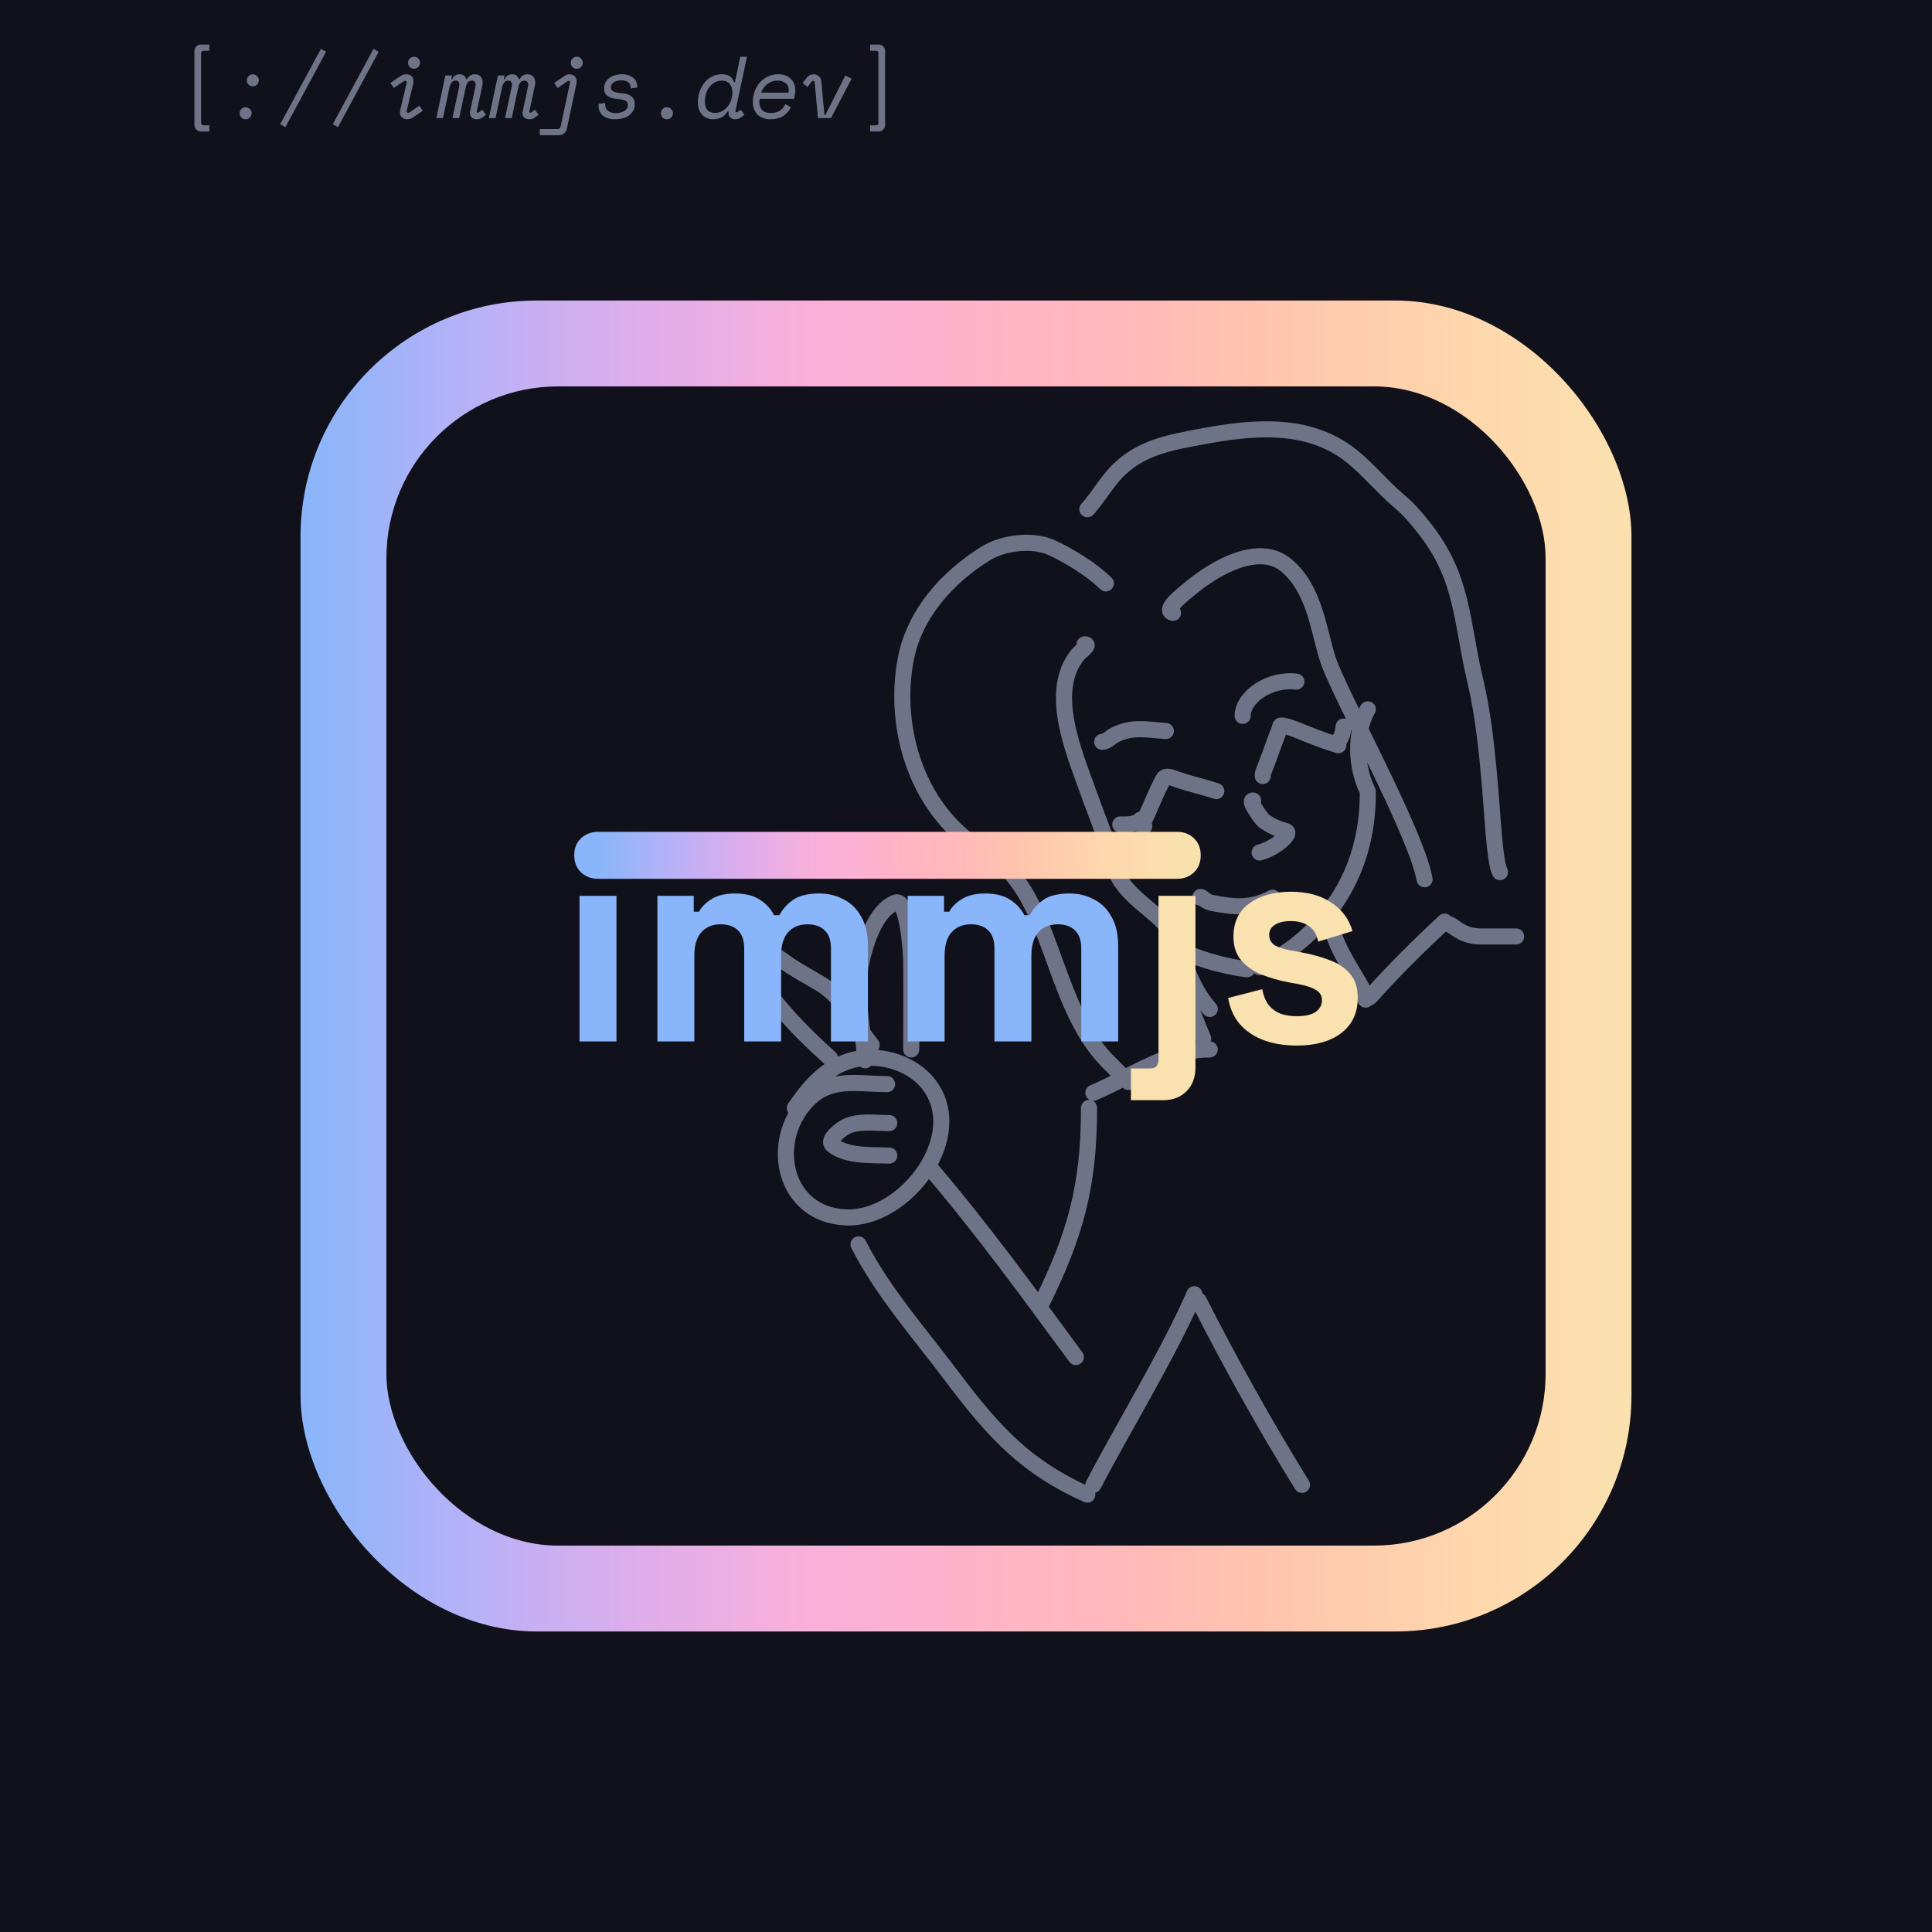 <svg width="360" height="360" viewBox="0 0 360 360" fill="none" xmlns="http://www.w3.org/2000/svg">
<rect width="360" height="360" fill="#11111B"/>
<path opacity="0.5" d="M36.224 9.552C36.224 9.189 36.336 8.891 36.56 8.656C36.795 8.421 37.093 8.304 37.456 8.304H39.008V9.456H37.904C37.616 9.456 37.472 9.616 37.472 9.936V22.864C37.472 23.184 37.616 23.344 37.904 23.344H39.008V24.496H37.456C37.093 24.496 36.795 24.379 36.56 24.144C36.336 23.909 36.224 23.611 36.224 23.248V9.552ZM44.645 21.104C44.645 20.795 44.752 20.533 44.965 20.32C45.189 20.096 45.456 19.984 45.765 19.984C46.074 19.984 46.336 20.096 46.549 20.32C46.773 20.533 46.885 20.795 46.885 21.104C46.885 21.413 46.773 21.68 46.549 21.904C46.336 22.117 46.074 22.224 45.765 22.224C45.456 22.224 45.189 22.117 44.965 21.904C44.752 21.68 44.645 21.413 44.645 21.104ZM45.989 14.96C45.989 14.651 46.096 14.389 46.309 14.176C46.533 13.952 46.8 13.84 47.109 13.84C47.418 13.84 47.679 13.952 47.893 14.176C48.117 14.389 48.229 14.651 48.229 14.96C48.229 15.269 48.117 15.536 47.893 15.76C47.679 15.973 47.418 16.08 47.109 16.08C46.8 16.08 46.533 15.973 46.309 15.76C46.096 15.536 45.989 15.269 45.989 14.96ZM59.802 9.104L60.762 9.648L53.178 23.696L52.218 23.136L59.802 9.104ZM69.599 9.104L70.559 9.648L62.975 23.696L62.015 23.136L69.599 9.104ZM76.035 11.696C76.035 11.387 76.142 11.125 76.356 10.912C76.579 10.688 76.846 10.576 77.156 10.576C77.465 10.576 77.726 10.688 77.939 10.912C78.163 11.125 78.275 11.387 78.275 11.696C78.275 12.005 78.163 12.272 77.939 12.496C77.726 12.709 77.465 12.816 77.156 12.816C76.846 12.816 76.579 12.709 76.356 12.496C76.142 12.272 76.035 12.005 76.035 11.696ZM75.779 15.456C75.801 15.349 75.785 15.259 75.731 15.184C75.689 15.099 75.609 15.056 75.492 15.056C75.406 15.056 75.326 15.077 75.251 15.12L73.379 16.4L72.74 15.456L74.627 14.176C74.958 13.952 75.316 13.84 75.7 13.84C76.062 13.84 76.377 13.947 76.644 14.16C76.91 14.373 77.043 14.704 77.043 15.152C77.043 15.323 77.022 15.493 76.98 15.664L75.796 20.608C75.763 20.736 75.774 20.837 75.828 20.912C75.891 20.987 75.972 21.024 76.067 21.024C76.142 21.024 76.222 20.997 76.308 20.944L78.147 19.696L78.787 20.64L76.948 21.888C76.606 22.112 76.249 22.224 75.876 22.224C75.513 22.224 75.198 22.117 74.931 21.904C74.665 21.691 74.531 21.36 74.531 20.912C74.531 20.741 74.553 20.571 74.596 20.4L75.779 15.456ZM88.6 16.048C88.611 15.995 88.616 15.947 88.616 15.904C88.627 15.861 88.632 15.813 88.632 15.76C88.632 15.547 88.574 15.371 88.456 15.232C88.339 15.093 88.158 15.024 87.912 15.024C87.603 15.024 87.358 15.131 87.176 15.344C87.006 15.557 86.878 15.856 86.792 16.24L85.56 22H84.312L85.576 16.048C85.598 15.941 85.608 15.829 85.608 15.712C85.608 15.52 85.555 15.36 85.448 15.232C85.352 15.093 85.171 15.024 84.904 15.024C84.563 15.024 84.307 15.147 84.136 15.392C83.966 15.637 83.843 15.92 83.768 16.24L82.536 22H81.304L82.984 14.064H84.232L84.088 14.736H84.28C84.398 14.427 84.579 14.203 84.824 14.064C85.07 13.915 85.342 13.84 85.64 13.84C85.971 13.84 86.238 13.92 86.44 14.08C86.654 14.24 86.787 14.459 86.84 14.736H87.032C87.182 14.448 87.374 14.229 87.608 14.08C87.843 13.92 88.131 13.84 88.472 13.84C88.952 13.84 89.315 13.984 89.56 14.272C89.806 14.549 89.928 14.917 89.928 15.376C89.928 15.472 89.923 15.579 89.912 15.696C89.902 15.803 89.886 15.899 89.864 15.984L88.84 20.752C88.819 20.837 88.83 20.901 88.872 20.944C88.915 20.987 88.968 21.008 89.032 21.008C89.096 21.008 89.155 20.987 89.208 20.944L89.88 20.448L90.552 21.392L89.832 21.936C89.715 22.021 89.566 22.091 89.384 22.144C89.214 22.197 89.038 22.224 88.856 22.224C88.696 22.224 88.542 22.203 88.392 22.16C88.243 22.117 88.104 22.053 87.976 21.968C87.859 21.872 87.763 21.755 87.688 21.616C87.614 21.467 87.576 21.285 87.576 21.072C87.576 21.019 87.576 20.965 87.576 20.912C87.587 20.859 87.598 20.805 87.608 20.752L88.6 16.048ZM98.397 16.048C98.408 15.995 98.413 15.947 98.413 15.904C98.424 15.861 98.429 15.813 98.429 15.76C98.429 15.547 98.371 15.371 98.253 15.232C98.136 15.093 97.955 15.024 97.709 15.024C97.4 15.024 97.155 15.131 96.973 15.344C96.803 15.557 96.675 15.856 96.589 16.24L95.357 22H94.109L95.373 16.048C95.395 15.941 95.405 15.829 95.405 15.712C95.405 15.52 95.352 15.36 95.245 15.232C95.149 15.093 94.968 15.024 94.701 15.024C94.36 15.024 94.104 15.147 93.933 15.392C93.763 15.637 93.64 15.92 93.565 16.24L92.333 22H91.101L92.781 14.064H94.029L93.885 14.736H94.077C94.195 14.427 94.376 14.203 94.621 14.064C94.867 13.915 95.139 13.84 95.437 13.84C95.768 13.84 96.035 13.92 96.237 14.08C96.451 14.24 96.584 14.459 96.637 14.736H96.829C96.979 14.448 97.171 14.229 97.405 14.08C97.64 13.92 97.928 13.84 98.269 13.84C98.749 13.84 99.112 13.984 99.357 14.272C99.603 14.549 99.725 14.917 99.725 15.376C99.725 15.472 99.72 15.579 99.709 15.696C99.699 15.803 99.683 15.899 99.661 15.984L98.637 20.752C98.616 20.837 98.627 20.901 98.669 20.944C98.712 20.987 98.765 21.008 98.829 21.008C98.893 21.008 98.952 20.987 99.005 20.944L99.677 20.448L100.349 21.392L99.629 21.936C99.512 22.021 99.363 22.091 99.181 22.144C99.011 22.197 98.835 22.224 98.653 22.224C98.493 22.224 98.339 22.203 98.189 22.16C98.04 22.117 97.901 22.053 97.773 21.968C97.656 21.872 97.56 21.755 97.485 21.616C97.411 21.467 97.373 21.285 97.373 21.072C97.373 21.019 97.373 20.965 97.373 20.912C97.384 20.859 97.395 20.805 97.405 20.752L98.397 16.048ZM106.354 11.696C106.354 11.387 106.461 11.125 106.674 10.912C106.898 10.688 107.165 10.576 107.474 10.576C107.783 10.576 108.045 10.688 108.258 10.912C108.482 11.125 108.594 11.387 108.594 11.696C108.594 12.005 108.482 12.272 108.258 12.496C108.045 12.709 107.783 12.816 107.474 12.816C107.165 12.816 106.898 12.709 106.674 12.496C106.461 12.272 106.354 12.005 106.354 11.696ZM105.634 23.952C105.559 24.315 105.383 24.613 105.106 24.848C104.829 25.083 104.509 25.2 104.146 25.2H100.578V24.048H103.938C104.226 24.048 104.402 23.888 104.466 23.568L106.21 15.408C106.231 15.291 106.215 15.205 106.162 15.152C106.109 15.088 106.045 15.056 105.97 15.056C105.906 15.056 105.842 15.077 105.778 15.12L103.906 16.4L103.266 15.456L105.154 14.176C105.485 13.952 105.821 13.84 106.162 13.84C106.514 13.84 106.818 13.963 107.074 14.208C107.33 14.443 107.458 14.763 107.458 15.168C107.458 15.285 107.442 15.424 107.41 15.584L105.634 23.952ZM115.751 14.96C115.538 14.96 115.314 14.987 115.079 15.04C114.855 15.093 114.647 15.173 114.455 15.28C114.274 15.387 114.124 15.525 114.007 15.696C113.89 15.856 113.831 16.048 113.831 16.272C113.831 16.613 113.98 16.869 114.279 17.04C114.588 17.211 115.116 17.323 115.863 17.376C116.631 17.429 117.223 17.621 117.639 17.952C118.066 18.283 118.279 18.768 118.279 19.408C118.279 19.856 118.183 20.256 117.991 20.608C117.81 20.96 117.554 21.259 117.223 21.504C116.892 21.739 116.498 21.915 116.039 22.032C115.591 22.16 115.095 22.224 114.551 22.224C114.007 22.224 113.543 22.149 113.159 22C112.786 21.861 112.476 21.675 112.231 21.44C111.986 21.195 111.804 20.923 111.687 20.624C111.58 20.315 111.527 20 111.527 19.68C111.527 19.627 111.527 19.573 111.527 19.52C111.527 19.456 111.532 19.397 111.543 19.344L112.791 19.184C112.78 19.269 112.775 19.323 112.775 19.344C112.775 19.365 112.775 19.397 112.775 19.44C112.775 19.675 112.807 19.893 112.871 20.096C112.946 20.288 113.063 20.459 113.223 20.608C113.383 20.747 113.591 20.859 113.847 20.944C114.103 21.029 114.418 21.072 114.791 21.072C115.036 21.072 115.287 21.045 115.543 20.992C115.81 20.928 116.05 20.837 116.263 20.72C116.476 20.592 116.652 20.437 116.791 20.256C116.93 20.064 116.999 19.835 116.999 19.568C116.999 19.152 116.828 18.875 116.487 18.736C116.156 18.587 115.66 18.485 114.999 18.432C114.242 18.379 113.644 18.197 113.207 17.888C112.78 17.579 112.567 17.093 112.567 16.432C112.567 16.059 112.647 15.712 112.807 15.392C112.967 15.072 113.191 14.8 113.479 14.576C113.778 14.341 114.13 14.16 114.535 14.032C114.951 13.904 115.41 13.84 115.911 13.84C116.402 13.84 116.823 13.909 117.175 14.048C117.538 14.176 117.831 14.347 118.055 14.56C118.29 14.773 118.46 15.019 118.567 15.296C118.684 15.563 118.743 15.84 118.743 16.128V16.304L117.511 16.48V16.416C117.511 16.395 117.511 16.379 117.511 16.368C117.522 16.347 117.527 16.325 117.527 16.304C117.527 15.899 117.372 15.573 117.063 15.328C116.764 15.083 116.327 14.96 115.751 14.96ZM123.148 21.104C123.148 20.795 123.255 20.533 123.468 20.32C123.692 20.096 123.959 19.984 124.268 19.984C124.577 19.984 124.839 20.096 125.052 20.32C125.276 20.533 125.388 20.795 125.388 21.104C125.388 21.413 125.276 21.68 125.052 21.904C124.839 22.117 124.577 22.224 124.268 22.224C123.959 22.224 123.692 22.117 123.468 21.904C123.255 21.68 123.148 21.413 123.148 21.104ZM135.585 20.752C135.243 21.317 134.838 21.707 134.369 21.92C133.899 22.123 133.403 22.224 132.881 22.224C132.454 22.224 132.065 22.149 131.713 22C131.361 21.851 131.062 21.643 130.817 21.376C130.571 21.099 130.379 20.768 130.241 20.384C130.102 19.989 130.033 19.557 130.033 19.088C130.033 18.427 130.134 17.781 130.337 17.152C130.539 16.523 130.833 15.963 131.217 15.472C131.601 14.981 132.07 14.587 132.625 14.288C133.19 13.989 133.835 13.84 134.561 13.84C135.126 13.84 135.595 13.957 135.969 14.192C136.353 14.427 136.614 14.8 136.753 15.312H136.945L137.937 10.576H139.185L137.041 20.656C137.009 20.848 137.078 20.944 137.249 20.944C137.313 20.944 137.382 20.917 137.457 20.864L138.033 20.448L138.721 21.392L138.001 21.936C137.883 22.021 137.739 22.091 137.569 22.144C137.409 22.197 137.227 22.224 137.025 22.224C136.865 22.224 136.71 22.203 136.561 22.16C136.411 22.117 136.273 22.053 136.145 21.968C136.027 21.872 135.931 21.755 135.857 21.616C135.782 21.467 135.745 21.285 135.745 21.072C135.745 21.019 135.745 20.965 135.745 20.912C135.755 20.859 135.766 20.805 135.777 20.752H135.585ZM133.265 21.04C133.691 21.04 134.097 20.944 134.481 20.752C134.875 20.549 135.217 20.277 135.505 19.936C135.803 19.595 136.038 19.195 136.209 18.736C136.379 18.267 136.465 17.76 136.465 17.216C136.465 16.555 136.299 16.027 135.969 15.632C135.638 15.227 135.158 15.024 134.529 15.024C134.027 15.024 133.579 15.136 133.185 15.36C132.801 15.573 132.47 15.861 132.193 16.224C131.915 16.576 131.702 16.987 131.553 17.456C131.414 17.925 131.345 18.411 131.345 18.912C131.345 20.331 131.985 21.04 133.265 21.04ZM141.558 18.416C141.536 18.501 141.52 18.597 141.51 18.704C141.499 18.811 141.494 18.923 141.494 19.04C141.494 19.627 141.664 20.112 142.006 20.496C142.347 20.869 142.891 21.056 143.638 21.056C144.011 21.056 144.342 21.013 144.63 20.928C144.928 20.843 145.184 20.725 145.398 20.576C145.611 20.416 145.792 20.24 145.942 20.048C146.102 19.845 146.235 19.632 146.342 19.408L147.366 19.984C147.216 20.293 147.03 20.587 146.806 20.864C146.582 21.131 146.315 21.365 146.006 21.568C145.696 21.771 145.339 21.931 144.934 22.048C144.528 22.165 144.064 22.224 143.542 22.224C143.062 22.224 142.619 22.149 142.214 22C141.819 21.861 141.478 21.659 141.19 21.392C140.902 21.115 140.678 20.779 140.518 20.384C140.358 19.989 140.278 19.541 140.278 19.04C140.278 18.368 140.384 17.723 140.598 17.104C140.811 16.475 141.12 15.92 141.526 15.44C141.931 14.96 142.432 14.576 143.03 14.288C143.627 13.989 144.304 13.84 145.062 13.84C145.595 13.84 146.059 13.925 146.454 14.096C146.848 14.256 147.174 14.48 147.43 14.768C147.686 15.045 147.878 15.365 148.006 15.728C148.134 16.08 148.198 16.448 148.198 16.832C148.198 17.12 148.166 17.397 148.102 17.664L147.926 18.416H141.558ZM144.902 15.024C144.528 15.024 144.176 15.083 143.846 15.2C143.526 15.307 143.232 15.461 142.966 15.664C142.699 15.867 142.47 16.107 142.278 16.384C142.086 16.651 141.936 16.944 141.83 17.264H146.918C146.95 17.093 146.966 16.933 146.966 16.784C146.966 16.208 146.768 15.771 146.374 15.472C145.979 15.173 145.488 15.024 144.902 15.024ZM153.611 21.424H153.803L157.515 14.064L158.683 14.656L154.843 22H152.411L151.803 15.312C151.781 15.141 151.691 15.056 151.531 15.056C151.413 15.056 151.317 15.104 151.243 15.2L150.459 16.192L149.562 15.472L150.331 14.48C150.501 14.267 150.699 14.107 150.923 14C151.147 13.893 151.376 13.84 151.611 13.84C151.963 13.84 152.277 13.952 152.555 14.176C152.843 14.4 153.008 14.736 153.051 15.184L153.611 21.424ZM164.927 23.248C164.927 23.611 164.81 23.909 164.575 24.144C164.351 24.379 164.058 24.496 163.695 24.496H162.143V23.344H163.247C163.535 23.344 163.679 23.184 163.679 22.864V9.936C163.679 9.616 163.535 9.456 163.247 9.456H162.143V8.304H163.695C164.058 8.304 164.351 8.421 164.575 8.656C164.81 8.891 164.927 9.189 164.927 9.552V23.248Z" fill="#CDD6F4"/>
<g clip-path="url(#clip0_920_60)">
<g filter="url(#filter0_f_920_60)">
<rect x="56" y="56" width="248" height="248" rx="44" fill="url(#paint0_linear_920_60)"/>
</g>
<g clip-path="url(#clip1_920_60)">
<rect x="72" y="72" width="216" height="216" rx="32" fill="#11111B"/>
<g filter="url(#filter1_d_920_60)">
<path d="M212.604 152.692C211.536 153.698 210.16 153.631 208.745 153.631M248.896 138.3C249.851 138.247 250.356 136.163 250.356 135.38M233.497 149.171C232.47 149.027 235.086 152.621 235.425 152.88C236.69 153.847 238.012 154.428 239.527 154.837C240.718 155.158 238.559 156.878 238.139 157.179C237.08 157.941 235.96 158.498 234.712 158.853M213.223 153.925C212.485 154.272 212.977 153.358 213.158 152.985C214.42 150.389 215.402 147.634 216.804 145.111C217.231 144.342 218.591 144.976 219.202 145.192C221.642 146.056 224.198 146.598 226.638 147.412M235.29 144.592C235.29 144.324 235.319 144.109 235.414 143.853C235.848 142.682 236.333 141.531 236.748 140.353C237.126 139.281 237.5 138.209 237.915 137.151C238.146 136.56 238.447 135.935 238.552 135.304C238.627 134.856 241.269 135.858 241.393 135.908C244.051 136.984 246.632 138.047 249.385 138.857M221 177.5C224.192 179 229 180.208 232.372 180.611M254.868 132.174C253 135.38 252 141.5 254.868 147.481M254.868 148C254.868 158 251.241 164.676 249.096 167.874C245.924 172.604 241.212 177.208 234.712 180.208M220.51 180.208C218.579 180.684 224 192.979 224.192 193.528M247.915 170.52C247.915 175.508 251.868 180.416 254.05 184.648M254.459 186.262C254.349 186.262 255.188 185.893 255.459 185.59C259.817 180.696 264.405 176.199 269.184 171.731M269.593 172.135C270.85 172.135 272 174.5 276 174.5C280 174.5 275 174.5 282.5 174.5M225.419 195.546C219.867 195.546 214.587 198.259 209.485 200.859M209.485 200.859C208.619 201.301 207.757 201.739 206.9 202.16C205.84 202.682 204.787 203.177 203.741 203.619M209.485 200.859C208.446 199.827 207.417 198.792 206.398 197.753C195.505 186.633 196.332 166.052 183.696 158.853C171.06 151.654 166.214 135.903 168.807 122.687C170.449 114.32 176.556 107.526 183.696 103.113C186.881 101.144 192.377 100.399 195.958 102.045C199.238 103.553 203.434 106.118 206.055 108.705M209.485 200.859C209.732 201.104 209.98 201.349 210.228 201.594M202.923 206.445C202.923 220.846 200.469 230 194 243M173.064 217.343C182.754 228.644 191.642 240.887 200.469 252.864M165.293 202.005C159.781 202.005 154.569 200.571 150.273 205.212C143.191 212.862 146.042 226.457 157.749 226.852C168.76 227.223 180.769 211.407 172.837 201.78C170.123 198.486 165.495 196.814 161.178 197.134M161.178 197.134C160.062 197.217 158.967 197.433 157.931 197.789C153.465 199.322 150.661 202.772 148.114 206.445M161.178 197.134C161.187 197.278 161.195 197.421 161.203 197.565M161.178 197.134C161.077 195.55 160.891 193.977 160.695 192.408M159.976 231.875C164.418 240.642 171.3 248.393 177.177 256.228C185.624 267.488 191.5 273.5 202.605 278.5M203.741 276.68C209.186 266.218 217.887 251.968 222.556 241.159M223.374 242.37C229.313 254.092 235.685 265.492 242.597 276.68M160.695 192.408C160.157 188.086 159.549 183.796 160.476 179.4C161.202 175.954 163.086 169.643 166.838 168.188C169.196 167.274 169.779 177.887 169.792 178.952C169.859 184.482 169.792 190.016 169.792 195.546M160.695 192.408C161.243 193.208 161.811 193.993 162.43 194.739M160.695 192.408C158.395 189.047 156.461 185.414 152.704 183.213C150.957 182.189 149.196 181.193 147.478 180.118C146.24 179.344 144.923 178.038 143.411 177.808C141.648 177.541 141.056 178.064 141.002 179.871C140.915 182.785 143.613 185.663 145.365 187.743C148.209 191.119 151.37 194.211 154.659 197.161M165.702 209.27C163.111 209.27 159.944 208.779 157.613 209.943C156.974 210.262 153.978 212.355 155.113 213.329C157.682 215.534 162.556 215.196 165.702 215.325M202.105 120.064C203.29 120.064 201.39 121.3 200.809 122.015C195.281 128.836 200.1 140.037 202.605 147.109C204.328 151.976 206.371 156.745 207.74 161.73C209.109 166.714 215.506 169.707 218 173.32C220.494 176.933 220.919 182.954 225.419 188M205.377 138.228C206.402 138.116 206.82 137.424 207.695 136.973C211.007 135.26 213.792 135.998 217.238 136.21M231.554 133.385C231.554 129.899 236.53 126.41 241.552 127.006M218.574 114.196C216.492 113.683 220.775 110.451 222.438 109.112C226.529 105.819 234.625 101.067 239.697 105.35C244.786 109.647 245.55 116.609 247.322 122.535C249.138 128.609 263.888 155 265.444 163.836M223.675 167.276C223.598 166.672 224.566 167.996 225.684 168.216C230.065 169.081 233.179 169.371 237.121 167.276M202.614 94.887C204.803 92.487 206.273 89.569 208.723 87.296C212.929 83.394 217.957 82.454 223.463 81.425L223.622 81.395C233.221 79.6 243.616 78.486 251.724 84.888C254.986 87.462 257.559 90.722 260.725 93.388C262.557 94.93 263.764 96.359 265.444 98.491C272.71 107.707 272.22 115.587 274.93 127.006C278.158 140.604 277.877 159.569 279.5 162.5" stroke="#CDD6F4" stroke-opacity="0.5" stroke-width="3" stroke-linecap="round"/>
</g>
<g filter="url(#filter2_d_920_60)">
<path d="M107.983 194.059V166.926H114.868V194.059H107.983Z" fill="#89B5FA"/>
<path d="M122.496 194.059V166.926H129.271V169.88H130.254C130.728 168.968 131.511 168.184 132.604 167.527C133.696 166.834 135.135 166.488 136.92 166.488C138.85 166.488 140.398 166.871 141.564 167.637C142.73 168.366 143.622 169.333 144.241 170.536H145.225C145.844 169.369 146.718 168.403 147.847 167.637C148.976 166.871 150.579 166.488 152.655 166.488C154.331 166.488 155.842 166.853 157.19 167.582C158.574 168.275 159.667 169.351 160.468 170.81C161.306 172.232 161.725 174.037 161.725 176.225V194.059H154.841V176.718C154.841 175.222 154.458 174.11 153.693 173.381C152.928 172.615 151.854 172.232 150.47 172.232C148.903 172.232 147.683 172.743 146.809 173.764C145.971 174.748 145.552 176.171 145.552 178.031V194.059H138.668V176.718C138.668 175.222 138.286 174.11 137.521 173.381C136.756 172.615 135.682 172.232 134.297 172.232C132.731 172.232 131.511 172.743 130.637 173.764C129.799 174.748 129.38 176.171 129.38 178.031V194.059H122.496Z" fill="#89B5FA"/>
<path d="M169.129 194.059V166.926H175.904V169.88H176.887C177.361 168.968 178.144 168.184 179.236 167.527C180.329 166.834 181.768 166.488 183.553 166.488C185.483 166.488 187.031 166.871 188.197 167.637C189.362 168.366 190.255 169.333 190.874 170.536H191.857C192.476 169.369 193.351 168.403 194.48 167.637C195.609 166.871 197.212 166.488 199.288 166.488C200.963 166.488 202.475 166.853 203.823 167.582C205.207 168.275 206.299 169.351 207.101 170.81C207.938 172.232 208.357 174.037 208.357 176.225V194.059H201.473V176.718C201.473 175.222 201.091 174.11 200.326 173.381C199.561 172.615 198.486 172.232 197.102 172.232C195.536 172.232 194.316 172.743 193.442 173.764C192.604 174.748 192.185 176.171 192.185 178.031V194.059H185.301V176.718C185.301 175.222 184.919 174.11 184.154 173.381C183.389 172.615 182.314 172.232 180.93 172.232C179.364 172.232 178.144 172.743 177.269 173.764C176.432 174.748 176.013 176.171 176.013 178.031V194.059H169.129Z" fill="#89B5FA"/>
<path d="M210.735 205V199.092H214.341C215.361 199.092 215.871 198.545 215.871 197.451V166.926H222.755V198.873C222.755 200.733 222.208 202.21 221.116 203.304C220.023 204.435 218.566 205 216.745 205H210.735Z" fill="#F9E2AF"/>
<path d="M241.636 194.825C238.103 194.825 235.207 194.059 232.949 192.527C230.69 190.996 229.324 188.807 228.851 185.963L235.189 184.322C235.444 185.598 235.863 186.601 236.445 187.33C237.065 188.06 237.811 188.589 238.685 188.917C239.596 189.209 240.579 189.354 241.636 189.354C243.238 189.354 244.422 189.081 245.187 188.534C245.952 187.95 246.334 187.239 246.334 186.4C246.334 185.562 245.97 184.923 245.242 184.486C244.513 184.012 243.348 183.629 241.745 183.337L240.215 183.063C238.321 182.699 236.591 182.206 235.025 181.586C233.459 180.93 232.202 180.036 231.255 178.906C230.308 177.775 229.834 176.317 229.834 174.53C229.834 171.831 230.818 169.77 232.785 168.348C234.752 166.889 237.338 166.16 240.543 166.16C243.566 166.16 246.079 166.834 248.083 168.184C250.086 169.533 251.397 171.302 252.017 173.49L245.624 175.46C245.333 174.074 244.732 173.089 243.821 172.505C242.947 171.922 241.854 171.63 240.543 171.63C239.232 171.63 238.23 171.867 237.538 172.341C236.846 172.779 236.5 173.399 236.5 174.201C236.5 175.077 236.864 175.733 237.593 176.171C238.321 176.572 239.305 176.882 240.543 177.101L242.073 177.374C244.113 177.739 245.952 178.231 247.591 178.851C249.267 179.435 250.578 180.292 251.525 181.422C252.508 182.516 253 184.012 253 185.908C253 188.753 251.962 190.959 249.886 192.527C247.846 194.059 245.096 194.825 241.636 194.825Z" fill="#F9E2AF"/>
<path d="M111.426 163.753C110.187 163.753 109.131 163.352 108.257 162.549C107.419 161.747 107 160.689 107 159.376C107 158.063 107.419 157.006 108.257 156.204C109.131 155.401 110.187 155 111.426 155H219.313C220.588 155 221.644 155.401 222.482 156.204C223.319 157.006 223.738 158.063 223.738 159.376C223.738 160.689 223.319 161.747 222.482 162.549C221.644 163.352 220.588 163.753 219.313 163.753H111.426Z" fill="url(#paint1_linear_920_60)"/>
</g>
</g>
</g>
<defs>
<filter id="filter0_f_920_60" x="48" y="48" width="264" height="264" filterUnits="userSpaceOnUse" color-interpolation-filters="sRGB">
<feFlood flood-opacity="0" result="BackgroundImageFix"/>
<feBlend mode="normal" in="SourceGraphic" in2="BackgroundImageFix" result="shape"/>
<feGaussianBlur stdDeviation="4" result="effect1_foregroundBlur_920_60"/>
</filter>
<filter id="filter1_d_920_60" x="131.5" y="70.499" width="160.5" height="217.501" filterUnits="userSpaceOnUse" color-interpolation-filters="sRGB">
<feFlood flood-opacity="0" result="BackgroundImageFix"/>
<feColorMatrix in="SourceAlpha" type="matrix" values="0 0 0 0 0 0 0 0 0 0 0 0 0 0 0 0 0 0 127 0" result="hardAlpha"/>
<feOffset/>
<feGaussianBlur stdDeviation="4"/>
<feColorMatrix type="matrix" values="0 0 0 0 0.804 0 0 0 0 0.839 0 0 0 0 0.957 0 0 0 0.5 0"/>
<feBlend mode="normal" in2="BackgroundImageFix" result="effect1_dropShadow_920_60"/>
<feBlend mode="normal" in="SourceGraphic" in2="effect1_dropShadow_920_60" result="shape"/>
</filter>
<filter id="filter2_d_920_60" x="99" y="147" width="162" height="66" filterUnits="userSpaceOnUse" color-interpolation-filters="sRGB">
<feFlood flood-opacity="0" result="BackgroundImageFix"/>
<feColorMatrix in="SourceAlpha" type="matrix" values="0 0 0 0 0 0 0 0 0 0 0 0 0 0 0 0 0 0 127 0" result="hardAlpha"/>
<feOffset/>
<feGaussianBlur stdDeviation="4"/>
<feComposite in2="hardAlpha" operator="out"/>
<feColorMatrix type="matrix" values="0 0 0 0 0.804 0 0 0 0 0.839 0 0 0 0 0.957 0 0 0 0.25 0"/>
<feBlend mode="normal" in2="BackgroundImageFix" result="effect1_dropShadow_920_60"/>
<feBlend mode="normal" in="SourceGraphic" in2="effect1_dropShadow_920_60" result="shape"/>
</filter>
<linearGradient id="paint0_linear_920_60" x1="56" y1="180" x2="304" y2="180" gradientUnits="userSpaceOnUse">
<stop stop-color="#89B5FA"/>
<stop offset="0.13" stop-color="#B8B1F7"/>
<stop offset="0.25" stop-color="#DDADEB"/>
<stop offset="0.37" stop-color="#F8B0DC"/>
<stop offset="0.5" stop-color="#FFB3C9"/>
<stop offset="0.63" stop-color="#FFBAB8"/>
<stop offset="0.75" stop-color="#FFC7AD"/>
<stop offset="0.87" stop-color="#FFD6AD"/>
<stop offset="1" stop-color="#F9E1AE"/>
</linearGradient>
<linearGradient id="paint1_linear_920_60" x1="111.237" y1="159.333" x2="219.433" y2="159.333" gradientUnits="userSpaceOnUse">
<stop stop-color="#89B5FA"/>
<stop offset="0.13" stop-color="#B8B1F7"/>
<stop offset="0.25" stop-color="#DDADEB"/>
<stop offset="0.37" stop-color="#F8B0DC"/>
<stop offset="0.5" stop-color="#FFB3C9"/>
<stop offset="0.63" stop-color="#FFBAB8"/>
<stop offset="0.75" stop-color="#FFC7AD"/>
<stop offset="0.87" stop-color="#FFD6AD"/>
<stop offset="1" stop-color="#F9E1AE"/>
</linearGradient>
<clipPath id="clip0_920_60">
<rect width="264" height="264" fill="white" transform="translate(48 48)"/>
</clipPath>
<clipPath id="clip1_920_60">
<rect x="72" y="72" width="216" height="216" rx="32" fill="white"/>
</clipPath>
</defs>
</svg>

